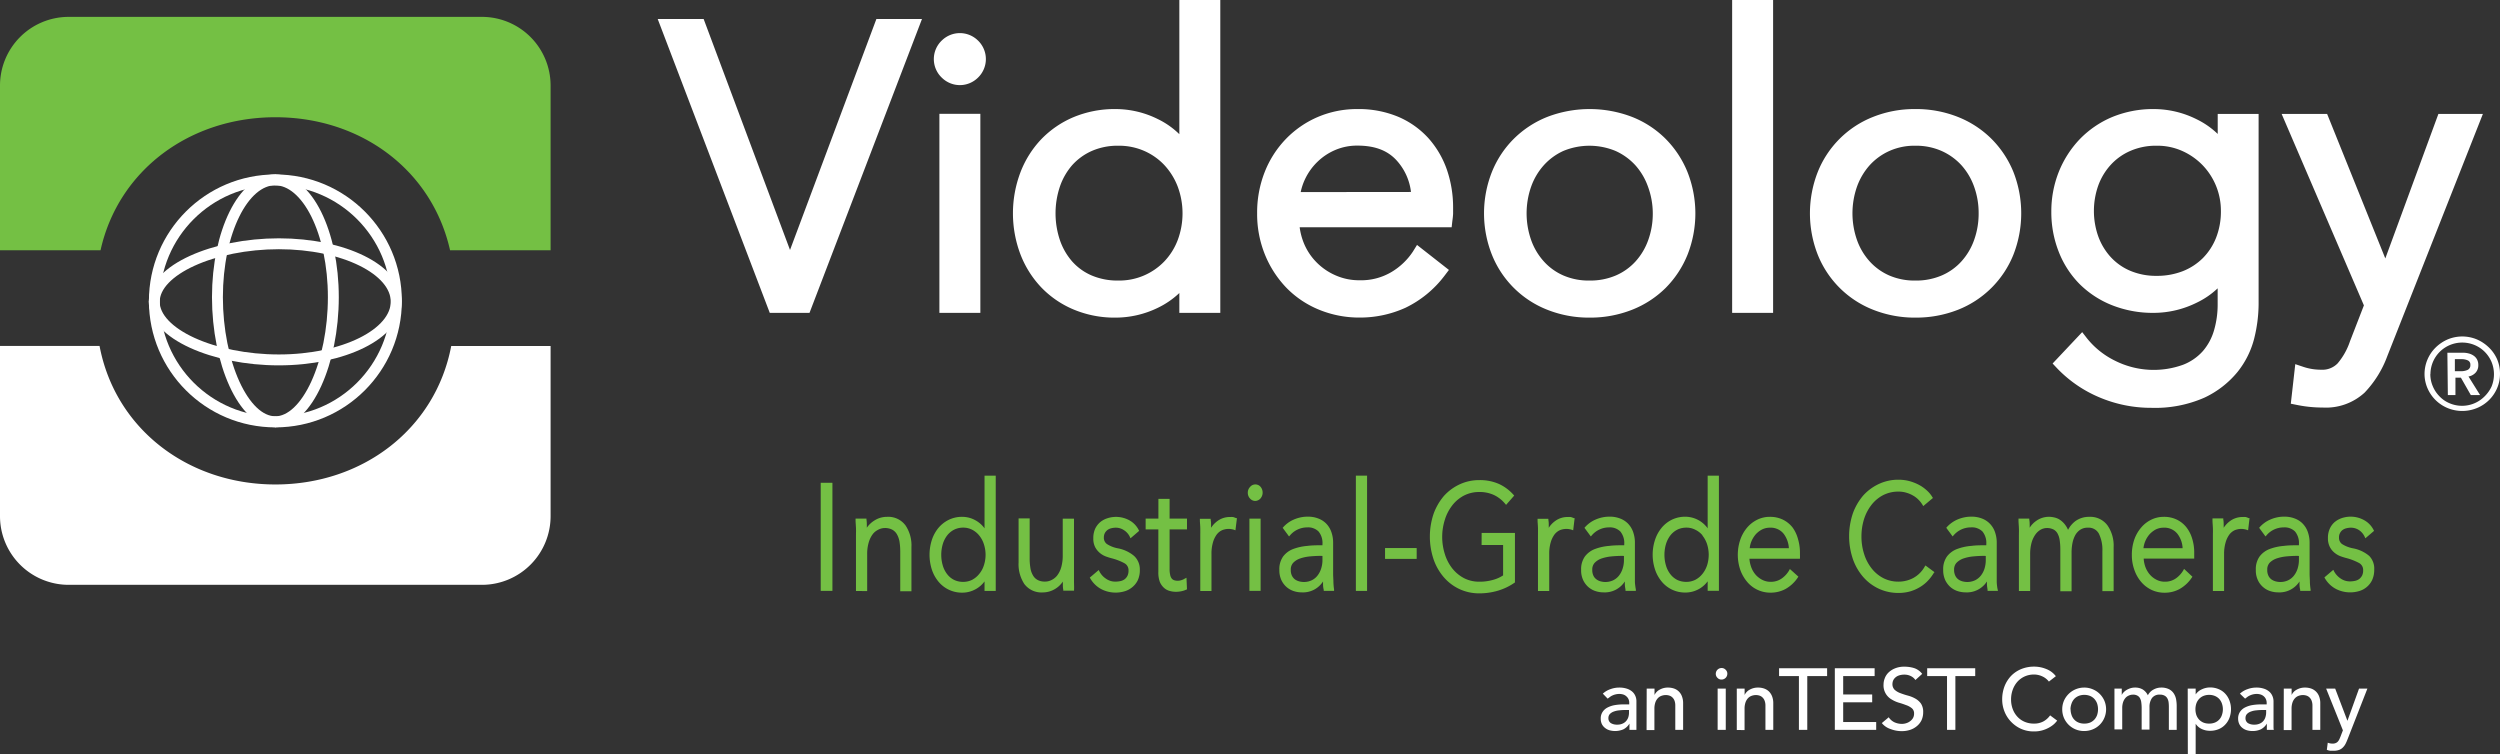 <svg id="Layer_2" data-name="Layer 2" xmlns="http://www.w3.org/2000/svg" viewBox="0 0 430.94 130.04"><rect x="0" y="0" width="430.94" height="130.04" fill="#333333" stroke="none"/><defs><style>.cls-1{fill:#fff;}.cls-2{fill:#74c044;}.cls-3{fill:none;stroke:#fff;stroke-miterlimit:10;stroke-width:1.88px;}</style></defs><path class="cls-1" d="M345.81,166.93a3.67,3.67,0,0,1,1.32-.78,4.4,4.4,0,0,1,1.5-.27,4.17,4.17,0,0,1,1.35.2,2.64,2.64,0,0,1,.92.52,2.06,2.06,0,0,1,.53.76,2.27,2.27,0,0,1,.17.89v3.63c0,.25,0,.48,0,.69s0,.41,0,.6h-1.2c0-.36,0-.72,0-1.08h0a2.61,2.61,0,0,1-1.07,1,3.66,3.66,0,0,1-2.37.15,2.23,2.23,0,0,1-.78-.41,1.92,1.92,0,0,1-.54-.66,2.12,2.12,0,0,1-.19-.93,2,2,0,0,1,.31-1.15,2.21,2.21,0,0,1,.84-.76,4.3,4.3,0,0,1,1.24-.42,9.16,9.16,0,0,1,1.52-.13h1v-.3a1.47,1.47,0,0,0-.1-.54,1.39,1.39,0,0,0-.32-.48,1.49,1.49,0,0,0-.52-.35,2.1,2.1,0,0,0-.75-.13,2.7,2.7,0,0,0-.68.08,2.63,2.63,0,0,0-.54.19,2.05,2.05,0,0,0-.43.26l-.38.28Zm3.81,2.82a8.31,8.31,0,0,0-1,.06,3.57,3.57,0,0,0-.91.2,1.79,1.79,0,0,0-.68.42,1,1,0,0,0-.26.69,1,1,0,0,0,.41.88,2,2,0,0,0,1.12.27,2.07,2.07,0,0,0,.94-.19,1.7,1.7,0,0,0,.63-.48,1.87,1.87,0,0,0,.35-.67,2.62,2.62,0,0,0,.1-.73v-.45Z" transform="translate(-69.52 -47.36)"/><path class="cls-1" d="M353.37,166.06h1.35v1.1h0a2,2,0,0,1,.89-.92,2.86,2.86,0,0,1,1.45-.36,3.31,3.31,0,0,1,1,.16,2.21,2.21,0,0,1,1.38,1.34,3.21,3.21,0,0,1,.21,1.22v4.57h-1.35V169a2.41,2.41,0,0,0-.13-.85,1.51,1.51,0,0,0-.36-.56,1.33,1.33,0,0,0-.52-.32,2.05,2.05,0,0,0-.61-.1,2.21,2.21,0,0,0-.78.14,1.58,1.58,0,0,0-.63.43,2,2,0,0,0-.42.74,3.35,3.35,0,0,0-.15,1.06v3.66h-1.35Z" transform="translate(-69.52 -47.36)"/><path class="cls-1" d="M365.28,163.51a1,1,0,0,1,1-1,.94.94,0,0,1,.7.3.91.91,0,0,1,.29.69,1,1,0,0,1-1,1,.91.91,0,0,1-.69-.29A.94.94,0,0,1,365.28,163.51Zm.32,2.55H367v7.11H365.6Z" transform="translate(-69.52 -47.36)"/><path class="cls-1" d="M368.9,166.06h1.35v1.1h0a2,2,0,0,1,.88-.92,2.9,2.9,0,0,1,1.46-.36,3.19,3.19,0,0,1,1,.16,2.31,2.31,0,0,1,.83.49,2.38,2.38,0,0,1,.56.85,3.21,3.21,0,0,1,.21,1.22v4.57h-1.35V169a2.4,2.4,0,0,0-.14-.85,1.51,1.51,0,0,0-.36-.56,1.33,1.33,0,0,0-.52-.32,2,2,0,0,0-.6-.1,2.21,2.21,0,0,0-.78.14,1.58,1.58,0,0,0-.63.43,2,2,0,0,0-.42.74,3.35,3.35,0,0,0-.15,1.06v3.66H368.9Z" transform="translate(-69.52 -47.36)"/><path class="cls-1" d="M379.61,163.9h-3.42v-1.35h8.28v1.35h-3.42v9.27h-1.44Z" transform="translate(-69.52 -47.36)"/><path class="cls-1" d="M385.8,162.55h6.86v1.35h-5.42v3.17h5v1.35h-5v3.4h5.69v1.35H385.8Z" transform="translate(-69.52 -47.36)"/><path class="cls-1" d="M395.09,171a2.43,2.43,0,0,0,1,.87,3.11,3.11,0,0,0,1.26.27,2.35,2.35,0,0,0,.73-.11,2.07,2.07,0,0,0,.68-.34,1.78,1.78,0,0,0,.51-.55,1.49,1.49,0,0,0,.19-.77,1.12,1.12,0,0,0-.39-.93,3.1,3.1,0,0,0-1-.54,13.27,13.27,0,0,0-1.26-.42,5.26,5.26,0,0,1-1.25-.57,2.78,2.78,0,0,1-1.36-2.61,2.86,2.86,0,0,1,.2-1,2.7,2.7,0,0,1,.64-1,3.44,3.44,0,0,1,1.11-.72,4.12,4.12,0,0,1,1.65-.3,5.7,5.7,0,0,1,1.66.24,2.88,2.88,0,0,1,1.4,1l-1.17,1.06a2,2,0,0,0-.77-.67,2.4,2.4,0,0,0-1.12-.26,2.83,2.83,0,0,0-1,.16,1.77,1.77,0,0,0-.64.41,1.45,1.45,0,0,0-.34.53,1.72,1.72,0,0,0-.09.52,1.35,1.35,0,0,0,.39,1,3,3,0,0,0,1,.58,12.43,12.43,0,0,0,1.26.41,5.43,5.43,0,0,1,1.26.5,3,3,0,0,1,1,.87,2.58,2.58,0,0,1,.39,1.51,3.25,3.25,0,0,1-.29,1.38,3,3,0,0,1-.79,1,3.5,3.5,0,0,1-1.17.65,4.52,4.52,0,0,1-1.44.22,5.21,5.21,0,0,1-1.93-.36A3.2,3.2,0,0,1,393.9,172Z" transform="translate(-69.52 -47.36)"/><path class="cls-1" d="M405.14,163.9h-3.42v-1.35H410v1.35h-3.42v9.27h-1.44Z" transform="translate(-69.52 -47.36)"/><path class="cls-1" d="M422.7,164.85a3,3,0,0,0-1.14-.9,3.38,3.38,0,0,0-1.42-.32,3.89,3.89,0,0,0-1.63.34,3.83,3.83,0,0,0-1.25.92,4.28,4.28,0,0,0-.8,1.38,4.86,4.86,0,0,0-.28,1.68,4.66,4.66,0,0,0,.27,1.59,4,4,0,0,0,.78,1.32,3.64,3.64,0,0,0,1.24.9,4,4,0,0,0,1.67.33,3.29,3.29,0,0,0,1.6-.37,3.44,3.44,0,0,0,1.17-1.05l1.22.91a5.37,5.37,0,0,1-.42.48,4.27,4.27,0,0,1-.8.61,5.26,5.26,0,0,1-1.19.54,5,5,0,0,1-1.61.23,5.29,5.29,0,0,1-2.28-.48,5.47,5.47,0,0,1-1.72-1.26,5.36,5.36,0,0,1-1.09-1.76,5.52,5.52,0,0,1-.37-2,6.23,6.23,0,0,1,.4-2.27,5.55,5.55,0,0,1,1.13-1.8,5.2,5.2,0,0,1,1.75-1.18,5.85,5.85,0,0,1,2.25-.42,5.48,5.48,0,0,1,2.06.41,3.82,3.82,0,0,1,1.66,1.24Z" transform="translate(-69.52 -47.36)"/><path class="cls-1" d="M425,169.62a3.73,3.73,0,0,1,.29-1.46,3.88,3.88,0,0,1,.81-1.18,3.83,3.83,0,0,1,2.68-1.1,3.71,3.71,0,0,1,1.49.3,3.66,3.66,0,0,1,1.2.8,3.85,3.85,0,0,1,.8,1.18,3.82,3.82,0,0,1,0,2.92,3.64,3.64,0,0,1-2,2,3.88,3.88,0,0,1-1.49.29,3.74,3.74,0,0,1-3.49-2.27A3.77,3.77,0,0,1,425,169.62Zm1.44,0a3,3,0,0,0,.17,1,2.09,2.09,0,0,0,1.2,1.29,2.5,2.5,0,0,0,1,.18,2.55,2.55,0,0,0,1-.18,2.28,2.28,0,0,0,.73-.51,2.36,2.36,0,0,0,.47-.78,3.2,3.2,0,0,0,0-2,2.36,2.36,0,0,0-.47-.78,2.13,2.13,0,0,0-.73-.51,2.55,2.55,0,0,0-1-.19,2.5,2.5,0,0,0-1,.19,2.17,2.17,0,0,0-.74.51,2.33,2.33,0,0,0-.46.78A3,3,0,0,0,426.42,169.62Z" transform="translate(-69.52 -47.36)"/><path class="cls-1" d="M434,166.06h1.26v1.11h0a1.24,1.24,0,0,1,.23-.37,2.53,2.53,0,0,1,.48-.43,3.17,3.17,0,0,1,.69-.34,2.5,2.5,0,0,1,.88-.15,2.54,2.54,0,0,1,1.34.33,2.44,2.44,0,0,1,.88,1,2.29,2.29,0,0,1,1-1,2.7,2.7,0,0,1,1.27-.33,3,3,0,0,1,1.35.27,2.16,2.16,0,0,1,.83.72,2.78,2.78,0,0,1,.41,1,6.34,6.34,0,0,1,.11,1.16v4.14h-1.35v-4a6.53,6.53,0,0,0-.05-.78,1.9,1.9,0,0,0-.22-.66,1.17,1.17,0,0,0-.46-.45,1.55,1.55,0,0,0-.8-.18,1.57,1.57,0,0,0-1.39.6,2.65,2.65,0,0,0-.42,1.55v3.88h-1.35v-3.72a6.61,6.61,0,0,0-.06-.93,2,2,0,0,0-.21-.73,1.07,1.07,0,0,0-.45-.47,1.45,1.45,0,0,0-.78-.18,1.69,1.69,0,0,0-.7.15,1.53,1.53,0,0,0-.59.42,2.14,2.14,0,0,0-.41.73,3.26,3.26,0,0,0-.15,1v3.69H434Z" transform="translate(-69.52 -47.36)"/><path class="cls-1" d="M446.63,166.06H448v1h0a2.52,2.52,0,0,1,1.07-.88,3.29,3.29,0,0,1,1.4-.32,3.74,3.74,0,0,1,1.49.29,3.2,3.2,0,0,1,1.14.79,3.49,3.49,0,0,1,.73,1.2,4.11,4.11,0,0,1,.26,1.46,4.22,4.22,0,0,1-.26,1.48,3.4,3.4,0,0,1-.73,1.18,3.2,3.2,0,0,1-1.14.79,3.73,3.73,0,0,1-1.49.28A3.23,3.23,0,0,1,449,173a2.42,2.42,0,0,1-1-.88h0v5.25h-1.35Zm3.69,1.08a2.55,2.55,0,0,0-1,.19,2.13,2.13,0,0,0-.73.51,2.36,2.36,0,0,0-.47.78,3.21,3.21,0,0,0,0,2,2.36,2.36,0,0,0,.47.78,2.28,2.28,0,0,0,.73.51,2.55,2.55,0,0,0,1,.18,2.5,2.5,0,0,0,1-.18,2.09,2.09,0,0,0,1.2-1.29,3,3,0,0,0,0-2,2.33,2.33,0,0,0-.46-.78,2.17,2.17,0,0,0-.74-.51A2.5,2.5,0,0,0,450.32,167.14Z" transform="translate(-69.52 -47.36)"/><path class="cls-1" d="M455.63,166.93a3.67,3.67,0,0,1,1.32-.78,4.4,4.4,0,0,1,1.5-.27,4.11,4.11,0,0,1,1.34.2,2.64,2.64,0,0,1,.92.52,2.06,2.06,0,0,1,.53.76,2.28,2.28,0,0,1,.18.89v3.63c0,.25,0,.48,0,.69s0,.41.05.6h-1.2c0-.36,0-.72,0-1.08h0a2.59,2.59,0,0,1-1.06,1,3.38,3.38,0,0,1-1.43.28,3.24,3.24,0,0,1-.94-.13,2.28,2.28,0,0,1-.79-.41,1.89,1.89,0,0,1-.53-.66,2.12,2.12,0,0,1-.2-.93,2,2,0,0,1,.31-1.15,2.21,2.21,0,0,1,.84-.76,4.3,4.3,0,0,1,1.24-.42,9.28,9.28,0,0,1,1.53-.13h1v-.3a1.49,1.49,0,0,0-.11-.54,1.37,1.37,0,0,0-.31-.48,1.53,1.53,0,0,0-.53-.35,2.1,2.1,0,0,0-.75-.13,2.7,2.7,0,0,0-.68.08,2.54,2.54,0,0,0-.53.19,2.13,2.13,0,0,0-.44.26l-.37.28Zm3.81,2.82a8.47,8.47,0,0,0-1,.06,3.57,3.57,0,0,0-.91.2,1.79,1.79,0,0,0-.68.42,1,1,0,0,0-.26.69,1,1,0,0,0,.41.88,2,2,0,0,0,1.12.27,2.12,2.12,0,0,0,.95-.19,1.7,1.7,0,0,0,.63-.48,1.85,1.85,0,0,0,.34-.67,2.64,2.64,0,0,0,.11-.73v-.45Z" transform="translate(-69.52 -47.36)"/><path class="cls-1" d="M463.19,166.06h1.35v1.1h0a2,2,0,0,1,.88-.92,2.9,2.9,0,0,1,1.46-.36,3.24,3.24,0,0,1,1,.16,2.26,2.26,0,0,1,1.39,1.34,3.21,3.21,0,0,1,.21,1.22v4.57h-1.35V169a2.4,2.4,0,0,0-.14-.85,1.51,1.51,0,0,0-.36-.56,1.33,1.33,0,0,0-.52-.32,2,2,0,0,0-.6-.1,2.21,2.21,0,0,0-.78.14,1.58,1.58,0,0,0-.63.43,2,2,0,0,0-.42.74,3.35,3.35,0,0,0-.15,1.06v3.66h-1.35Z" transform="translate(-69.52 -47.36)"/><path class="cls-1" d="M470.49,166.06h1.56l2.11,5.55h0l2-5.55h1.44l-3.38,8.64c-.12.31-.24.59-.37.85a2.47,2.47,0,0,1-.47.65,1.78,1.78,0,0,1-.64.42,2.61,2.61,0,0,1-.94.15l-.6,0a2.34,2.34,0,0,1-.59-.16l.16-1.23a2.11,2.11,0,0,0,.8.16,1.38,1.38,0,0,0,.53-.08,1.07,1.07,0,0,0,.38-.24,1.64,1.64,0,0,0,.26-.37q.1-.21.21-.48l.43-1.12Z" transform="translate(-69.52 -47.36)"/><polygon class="cls-1" points="136.18 43.09 121.29 3.27 113.37 3.27 132.69 53.93 139.54 53.93 158.93 3.27 151.07 3.27 136.18 43.09"/><rect class="cls-1" x="161.93" y="19.62" width="7.06" height="34.31"/><path class="cls-1" d="M231.92,54.29a4.42,4.42,0,0,0,0,6.51,4.42,4.42,0,0,0,6.12,0,4.44,4.44,0,0,0,0-6.51A4.44,4.44,0,0,0,231.92,54.29Z" transform="translate(-69.52 -47.36)"/><path class="cls-1" d="M272.81,70.49a14,14,0,0,0-3.7-2.6,16.39,16.39,0,0,0-7.28-1.73,18.41,18.41,0,0,0-7.25,1.39A16.79,16.79,0,0,0,249,71.37a17.19,17.19,0,0,0-3.59,5.72,20,20,0,0,0,0,14.09A17.25,17.25,0,0,0,249,96.89a16.6,16.6,0,0,0,5.58,3.82,18.24,18.24,0,0,0,7.25,1.4,16.68,16.68,0,0,0,7.27-1.69,14.49,14.49,0,0,0,3.71-2.55v3.42h7.06V47.36h-7.06Zm-2.6,5.31a11.41,11.41,0,0,1,2.31,3.7,13.21,13.21,0,0,1,0,9.27,11,11,0,0,1-2.3,3.65,10.76,10.76,0,0,1-7.91,3.3,11.4,11.4,0,0,1-4.62-.88,9.51,9.51,0,0,1-3.36-2.42,10.94,10.94,0,0,1-2.11-3.68,14.51,14.51,0,0,1,0-9.21,11.08,11.08,0,0,1,2.11-3.69,10,10,0,0,1,3.37-2.45,11.06,11.06,0,0,1,4.61-.91,10.82,10.82,0,0,1,4.41.88A10.56,10.56,0,0,1,270.21,75.8Z" transform="translate(-69.52 -47.36)"/><path class="cls-1" d="M315.79,71.23a14.93,14.93,0,0,0-5.18-3.71,17.66,17.66,0,0,0-7.1-1.36,17.19,17.19,0,0,0-6.82,1.36,16.93,16.93,0,0,0-5.5,3.78A17.37,17.37,0,0,0,287.53,77a19.06,19.06,0,0,0-1.31,7.12,18.6,18.6,0,0,0,1.35,7.14,18,18,0,0,0,3.69,5.7,16.62,16.62,0,0,0,5.62,3.78,18.21,18.21,0,0,0,7,1.36,18.94,18.94,0,0,0,7.89-1.68,18.46,18.46,0,0,0,6.75-5.53l.76-1-5.5-4.31-.71,1.15a11.47,11.47,0,0,1-3.61,3.47,10.23,10.23,0,0,1-5.58,1.47,10,10,0,0,1-4.08-.82,10.39,10.39,0,0,1-3.3-2.23,10.17,10.17,0,0,1-2.2-3.28,11.21,11.21,0,0,1-.75-2.81h26.2l.12-1.09A11.65,11.65,0,0,0,320,84.2v-1a20,20,0,0,0-1.05-6.53A16.07,16.07,0,0,0,315.79,71.23Zm-22.06,9.24a9.72,9.72,0,0,1,.73-2.19,10.23,10.23,0,0,1,2.13-3,10,10,0,0,1,3.11-2.07,9.56,9.56,0,0,1,3.81-.75c3,0,5.19.83,6.76,2.56a9.78,9.78,0,0,1,2.47,5.43Z" transform="translate(-69.52 -47.36)"/><path class="cls-1" d="M356.63,71.29a17,17,0,0,0-5.79-3.78,20.41,20.41,0,0,0-14.6,0,17.2,17.2,0,0,0-5.78,3.78A17,17,0,0,0,326.69,77a19.4,19.4,0,0,0,0,14.27,16.94,16.94,0,0,0,9.56,9.49,19.41,19.41,0,0,0,7.26,1.35,19.63,19.63,0,0,0,7.33-1.35A17.15,17.15,0,0,0,356.63,97a17.33,17.33,0,0,0,3.77-5.71,19.42,19.42,0,0,0,0-14.28A17.39,17.39,0,0,0,356.63,71.29Zm-2.21,12.84a13.43,13.43,0,0,1-.78,4.6,10.92,10.92,0,0,1-2.18,3.68,9.87,9.87,0,0,1-3.4,2.43,11.19,11.19,0,0,1-4.55.88,10.93,10.93,0,0,1-4.51-.88,9.81,9.81,0,0,1-3.37-2.43,10.92,10.92,0,0,1-2.18-3.68,13.92,13.92,0,0,1,0-9.19,11.07,11.07,0,0,1,2.18-3.69A10.26,10.26,0,0,1,339,73.38a11.74,11.74,0,0,1,9,0,10.4,10.4,0,0,1,3.41,2.46,11.07,11.07,0,0,1,2.18,3.69A13.37,13.37,0,0,1,354.42,84.13Z" transform="translate(-69.52 -47.36)"/><rect class="cls-1" x="298.58" width="7.06" height="53.93"/><path class="cls-1" d="M412.8,71.29A17.1,17.1,0,0,0,407,67.51a19.52,19.52,0,0,0-7.34-1.35,19.25,19.25,0,0,0-7.26,1.35A16.94,16.94,0,0,0,382.86,77a19.53,19.53,0,0,0,0,14.27,16.94,16.94,0,0,0,9.56,9.49,19.45,19.45,0,0,0,7.26,1.35,19.72,19.72,0,0,0,7.34-1.35,17,17,0,0,0,9.56-9.49,19.56,19.56,0,0,0,0-14.28A17.26,17.26,0,0,0,412.8,71.29Zm-2.21,12.84a13.43,13.43,0,0,1-.78,4.6,10.92,10.92,0,0,1-2.18,3.68,9.78,9.78,0,0,1-3.4,2.43,11.16,11.16,0,0,1-4.55.88,10.93,10.93,0,0,1-4.51-.88,9.91,9.91,0,0,1-3.37-2.43,10.92,10.92,0,0,1-2.18-3.68,13.92,13.92,0,0,1,0-9.19,11.24,11.24,0,0,1,2.18-3.69,10.24,10.24,0,0,1,3.39-2.46,10.53,10.53,0,0,1,4.49-.91,10.83,10.83,0,0,1,4.54.91,10.3,10.3,0,0,1,3.41,2.46,11.07,11.07,0,0,1,2.18,3.69A13.37,13.37,0,0,1,410.59,84.13Z" transform="translate(-69.52 -47.36)"/><path class="cls-1" d="M451.8,70.45a14,14,0,0,0-3.63-2.53,16.54,16.54,0,0,0-7.34-1.76,18.5,18.5,0,0,0-7.26,1.39A16.89,16.89,0,0,0,428,71.37,17.63,17.63,0,0,0,424.4,77a18.38,18.38,0,0,0-1.28,6.85,18.59,18.59,0,0,0,1.28,6.92A16.3,16.3,0,0,0,428,96.33a16.6,16.6,0,0,0,5.58,3.64,19.09,19.09,0,0,0,7.24,1.32,16.76,16.76,0,0,0,7.37-1.76,14,14,0,0,0,3.6-2.47V99.8a15.73,15.73,0,0,1-.63,4.52,9.53,9.53,0,0,1-1.9,3.54,8.85,8.85,0,0,1-3.39,2.36,14.86,14.86,0,0,1-11.75-.67,14.14,14.14,0,0,1-4.81-3.82l-.87-1.12-5.1,5.41.79.84a21.73,21.73,0,0,0,7.29,5,22.82,22.82,0,0,0,8.92,1.8,21.06,21.06,0,0,0,9.18-1.76,16.33,16.33,0,0,0,5.7-4.43,15.17,15.17,0,0,0,2.89-5.84,25.07,25.07,0,0,0,.74-5.81V67H451.8Zm-2.59,5.4a11.32,11.32,0,0,1,3.14,7.87,12.31,12.31,0,0,1-.83,4.62,10.41,10.41,0,0,1-2.29,3.52,10.25,10.25,0,0,1-3.47,2.25,12.16,12.16,0,0,1-4.46.8,11.4,11.4,0,0,1-4.62-.89,9.69,9.69,0,0,1-3.36-2.39,10.69,10.69,0,0,1-2.12-3.55,13.18,13.18,0,0,1,0-8.71,10.69,10.69,0,0,1,2.12-3.55,9.9,9.9,0,0,1,3.38-2.43,11,11,0,0,1,4.6-.91,10.47,10.47,0,0,1,4.4.91A11.27,11.27,0,0,1,449.21,75.85Z" transform="translate(-69.52 -47.36)"/><path class="cls-1" d="M489.84,67l-9.15,24.91L470.66,67h-7.84L477,100l-2.41,6.22a11.53,11.53,0,0,1-2.13,3.79,3.67,3.67,0,0,1-2.86,1.08,9.55,9.55,0,0,1-3-.48l-1.43-.48-.77,6.82,1.1.22a22.16,22.16,0,0,0,4.39.44,9.85,9.85,0,0,0,7.23-2.57,18.17,18.17,0,0,0,3.92-6.31L497.51,67Z" transform="translate(-69.52 -47.36)"/><path class="cls-1" d="M487.45,111.84a6.43,6.43,0,0,1,1.92-4.58,6.86,6.86,0,0,1,2.06-1.39,6.51,6.51,0,0,1,5.05,0,6.91,6.91,0,0,1,2.07,1.39,6.38,6.38,0,0,1,1.4,2,6.32,6.32,0,0,1,.51,2.53,6.22,6.22,0,0,1-.51,2.51,6.42,6.42,0,0,1-3.47,3.4,6.63,6.63,0,0,1-5.05,0,6.45,6.45,0,0,1-3.46-3.4A6.23,6.23,0,0,1,487.45,111.84Zm1,0a5.24,5.24,0,0,0,.43,2.11,5.49,5.49,0,0,0,1.17,1.75,5.11,5.11,0,0,0,1.74,1.18,5.46,5.46,0,0,0,6-1.18A5.84,5.84,0,0,0,499,114a5.59,5.59,0,0,0,0-4.25,5.55,5.55,0,0,0-1.17-1.74,5.44,5.44,0,0,0-1.74-1.17,5.54,5.54,0,0,0-4.28,0,5.46,5.46,0,0,0-3.34,5Zm2.94-3.68H494a4.06,4.06,0,0,1,1,.11,2.63,2.63,0,0,1,.87.37,1.87,1.87,0,0,1,.62.66,2,2,0,0,1,.23,1,1.85,1.85,0,0,1-.46,1.29,2.18,2.18,0,0,1-1.23.67l2,3.2h-1.6l-1.71-3h-.94v3h-1.31Zm2.37,3.19a2.81,2.81,0,0,0,1.08-.21.86.86,0,0,0,.51-.87.77.77,0,0,0-.47-.8,2.53,2.53,0,0,0-1-.2h-1.2v2.08Z" transform="translate(-69.52 -47.36)"/><rect class="cls-2" x="141.47" y="83.22" width="2.02" height="18.63"/><path class="cls-2" d="M222.4,136.45a4,4,0,0,0-2.24.69,4.2,4.2,0,0,0-1.22,1.19c0-.09,0-.19,0-.29,0-.4,0-.77-.06-1.1l0-.18H217V137c0,.41.05.87.07,1.38s0,.93,0,1.26v9.6H219v-6.39a6.86,6.86,0,0,1,.27-2,4.46,4.46,0,0,1,.68-1.4,2.67,2.67,0,0,1,1-.8,2.37,2.37,0,0,1,1.09-.27,2.62,2.62,0,0,1,1.29.29,2.09,2.09,0,0,1,.8.79,3.91,3.91,0,0,1,.44,1.25,10.85,10.85,0,0,1,.13,1.69v6.88h1.93v-7.6a6.16,6.16,0,0,0-1-3.72A3.69,3.69,0,0,0,222.4,136.45Z" transform="translate(-69.52 -47.36)"/><path class="cls-2" d="M239.23,138.43a4.73,4.73,0,0,0-1.51-1.35,4.68,4.68,0,0,0-2.32-.63,5.21,5.21,0,0,0-2.33.51,5.5,5.5,0,0,0-1.78,1.39,6.43,6.43,0,0,0-1.14,2.08,8.39,8.39,0,0,0,0,5.12,6.38,6.38,0,0,0,1.14,2.07,5.23,5.23,0,0,0,4.11,1.9,4.76,4.76,0,0,0,2.32-.61,4.67,4.67,0,0,0,1.51-1.33v1.64h1.93V129.35h-1.93Zm-.93,1.22a4.55,4.55,0,0,1,.81,1.49,5.85,5.85,0,0,1,0,3.7,4.36,4.36,0,0,1-.81,1.47,3.9,3.9,0,0,1-1.21,1,3.45,3.45,0,0,1-1.54.35,3.54,3.54,0,0,1-1.59-.35,3.42,3.42,0,0,1-1.19-1,4.47,4.47,0,0,1-.74-1.48,6.37,6.37,0,0,1-.26-1.83,6.44,6.44,0,0,1,.26-1.84,4.67,4.67,0,0,1,.74-1.48,3.54,3.54,0,0,1,1.19-1,3.42,3.42,0,0,1,1.59-.37,3.36,3.36,0,0,1,1.54.36A3.76,3.76,0,0,1,238.3,139.65Z" transform="translate(-69.52 -47.36)"/><path class="cls-2" d="M254.65,147.62c0-.52,0-.93,0-1.26v-9.6h-1.94v6.38a7.18,7.18,0,0,1-.26,2,4.22,4.22,0,0,1-.69,1.41,2.73,2.73,0,0,1-1,.8,2.37,2.37,0,0,1-1.1.26,2.58,2.58,0,0,1-1.28-.28,2,2,0,0,1-.8-.79,3.47,3.47,0,0,1-.44-1.26,9.6,9.6,0,0,1-.13-1.69v-6.87H245.1v7.59a6.19,6.19,0,0,0,1,3.73,3.69,3.69,0,0,0,3.17,1.44,4.12,4.12,0,0,0,2.25-.68,4.16,4.16,0,0,0,1.21-1.19c0,.09,0,.19,0,.29,0,.4,0,.76.07,1.09l0,.19h1.86V149C254.68,148.59,254.66,148.13,254.65,147.62Z" transform="translate(-69.52 -47.36)"/><path class="cls-2" d="M262.17,141.87a5.28,5.28,0,0,1-1.84-.73,1.32,1.32,0,0,1-.53-1.14,1.6,1.6,0,0,1,.17-.75,1.67,1.67,0,0,1,.45-.53,1.84,1.84,0,0,1,.65-.3,3.3,3.3,0,0,1,.76-.1,2.51,2.51,0,0,1,1.45.44,2.78,2.78,0,0,1,1,1.14l.11.25,1.49-1.28-.07-.14a3.91,3.91,0,0,0-1.63-1.69,4.79,4.79,0,0,0-3.69-.37,3.8,3.8,0,0,0-1.28.66,3.44,3.44,0,0,0-.9,1.15,3.93,3.93,0,0,0-.33,1.68,3.23,3.23,0,0,0,.31,1.5,3.34,3.34,0,0,0,.8,1,3.49,3.49,0,0,0,1,.6,10.51,10.51,0,0,0,1,.32,9.61,9.61,0,0,1,2.26.87,1.36,1.36,0,0,1,.7,1.26,2,2,0,0,1-.18.9,1.73,1.73,0,0,1-.48.59,1.84,1.84,0,0,1-.71.32,4.35,4.35,0,0,1-.9.1,2.78,2.78,0,0,1-1.62-.51,3.31,3.31,0,0,1-1.13-1.26l-.12-.23-1.54,1.31.09.14a4.78,4.78,0,0,0,1.93,1.86,5.34,5.34,0,0,0,2.41.58,5.28,5.28,0,0,0,1.48-.2,3.59,3.59,0,0,0,1.35-.68,3.55,3.55,0,0,0,1-1.22,4.09,4.09,0,0,0,.37-1.83,3.16,3.16,0,0,0-1-2.4A6.11,6.11,0,0,0,262.17,141.87Z" transform="translate(-69.52 -47.36)"/><path class="cls-2" d="M273.73,147.11a2.29,2.29,0,0,1-.62.27,2,2,0,0,1-1.18,0,.92.92,0,0,1-.41-.27,1.4,1.4,0,0,1-.28-.6,4.42,4.42,0,0,1-.11-1.06v-6.83h3v-1.87h-3v-3.4H269.2v3.4H267v1.87h2.19V146a4.55,4.55,0,0,0,.27,1.7,2.84,2.84,0,0,0,.72,1,2.29,2.29,0,0,0,1,.53,3.64,3.64,0,0,0,1,.14,4.58,4.58,0,0,0,1-.1A3.62,3.62,0,0,0,274,149l.13-.05-.09-2Z" transform="translate(-69.52 -47.36)"/><path class="cls-2" d="M282.06,136.48a4.44,4.44,0,0,0-.55,0,3.56,3.56,0,0,0-2.14.7,4.3,4.3,0,0,0-1.09,1.16c0-.08,0-.18,0-.27,0-.4,0-.77-.07-1.1l0-.18h-1.86V137c0,.41.06.87.07,1.38s0,.93,0,1.26v9.6h1.93v-6.37a6.94,6.94,0,0,1,.25-2,4.24,4.24,0,0,1,.64-1.35,2.4,2.4,0,0,1,.91-.75,2.93,2.93,0,0,1,1.68-.19,2.67,2.67,0,0,1,.41.1l.24.09.26-2.1-.16,0A3.58,3.58,0,0,0,282.06,136.48Z" transform="translate(-69.52 -47.36)"/><rect class="cls-2" x="215.37" y="89.4" width="1.93" height="12.45"/><path class="cls-2" d="M285,131.3a1.42,1.42,0,0,0-.39,1,1.44,1.44,0,0,0,.39,1,1.22,1.22,0,0,0,.89.41,1.25,1.25,0,0,0,.89-.41,1.56,1.56,0,0,0,0-2.06A1.18,1.18,0,0,0,285,131.3Z" transform="translate(-69.52 -47.36)"/><path class="cls-2" d="M299.37,147.74c0-.49-.05-1-.05-1.43V141a5.55,5.55,0,0,0-.33-2,3.92,3.92,0,0,0-.92-1.44,3.8,3.8,0,0,0-1.38-.85,4.76,4.76,0,0,0-1.67-.29,5.94,5.94,0,0,0-2.5.51,5.19,5.19,0,0,0-1.79,1.29l-.11.12,1.1,1.49.17-.19a3.79,3.79,0,0,1,1.31-1,3.89,3.89,0,0,1,1.67-.37,2.54,2.54,0,0,1,1.94.71,3.11,3.11,0,0,1,.67,2.18v.19c-.89,0-1.76,0-2.6.11a9.06,9.06,0,0,0-2.43.53,3.91,3.91,0,0,0-1.74,1.28,3.77,3.77,0,0,0-.66,2.33,4,4,0,0,0,.37,1.8,3.64,3.64,0,0,0,.93,1.2,3.56,3.56,0,0,0,1.24.67,4.39,4.39,0,0,0,1.31.2,4.1,4.1,0,0,0,3.68-1.88l0,.44q0,.53.12,1l0,.18h1.78l0-.24A11.59,11.59,0,0,1,299.37,147.74Zm-1.89-4.55v.7a4.69,4.69,0,0,1-.22,1.46,3.85,3.85,0,0,1-.62,1.21,2.83,2.83,0,0,1-1,.82,3.15,3.15,0,0,1-2.18.19,2.19,2.19,0,0,1-.74-.35,1.81,1.81,0,0,1-.51-.64,2.21,2.21,0,0,1-.19-1,1.67,1.67,0,0,1,.44-1.23,3,3,0,0,1,1.19-.73,7.53,7.53,0,0,1,1.69-.35c.63-.06,1.26-.09,1.88-.09Z" transform="translate(-69.52 -47.36)"/><rect class="cls-2" x="233.72" y="81.99" width="1.93" height="19.87"/><rect class="cls-2" x="238.75" y="94.47" width="5.45" height="1.87"/><path class="cls-2" d="M324.91,141.31h3.71v5.23a5.84,5.84,0,0,1-1.68.76,8.38,8.38,0,0,1-2.42.33,5.67,5.67,0,0,1-2.66-.62,6.41,6.41,0,0,1-2-1.67,7.57,7.57,0,0,1-1.28-2.46,9.82,9.82,0,0,1,0-5.94,7.72,7.72,0,0,1,1.28-2.47,6.18,6.18,0,0,1,2-1.68,5.67,5.67,0,0,1,2.66-.62,5.9,5.9,0,0,1,2.55.53,5.69,5.69,0,0,1,1.91,1.51l.15.18,1.4-1.6-.11-.13a7.57,7.57,0,0,0-2.5-1.87,8.09,8.09,0,0,0-3.42-.67,7.89,7.89,0,0,0-3.39.74,8.42,8.42,0,0,0-2.7,2,9.89,9.89,0,0,0-1.78,3.09,12.32,12.32,0,0,0,0,7.81,9.44,9.44,0,0,0,1.76,3.09,8.1,8.1,0,0,0,2.7,2.05,8,8,0,0,0,3.42.74,11.26,11.26,0,0,0,3.18-.45,10,10,0,0,0,2.88-1.37l.09-.06v-8.54h-5.74Z" transform="translate(-69.52 -47.36)"/><path class="cls-2" d="M340.27,136.48a4.56,4.56,0,0,0-.55,0,3.56,3.56,0,0,0-2.14.7,4.15,4.15,0,0,0-1.09,1.16,2.35,2.35,0,0,1,0-.27c0-.4,0-.77-.07-1.1l0-.18h-1.86V137c0,.41.06.87.07,1.38s0,.93,0,1.26v9.6h1.94v-6.37a6.94,6.94,0,0,1,.25-2,4.24,4.24,0,0,1,.64-1.35,2.45,2.45,0,0,1,.9-.75,3,3,0,0,1,1.69-.19,2.67,2.67,0,0,1,.41.1l.24.09.25-2.1-.16,0A3.21,3.21,0,0,0,340.27,136.48Z" transform="translate(-69.52 -47.36)"/><path class="cls-2" d="M351.34,147.74c0-.49,0-1,0-1.43V141a5.55,5.55,0,0,0-.33-2,3.92,3.92,0,0,0-.92-1.44,3.8,3.8,0,0,0-1.38-.85,4.76,4.76,0,0,0-1.67-.29,5.94,5.94,0,0,0-2.5.51,5.19,5.19,0,0,0-1.79,1.29l-.11.12,1.1,1.49.17-.19a3.79,3.79,0,0,1,1.31-1,3.85,3.85,0,0,1,1.66-.37,2.55,2.55,0,0,1,1.95.71,3.11,3.11,0,0,1,.67,2.18v.19c-.89,0-1.76,0-2.6.11a9,9,0,0,0-2.43.53,3.91,3.91,0,0,0-1.74,1.28,3.77,3.77,0,0,0-.66,2.33,3.93,3.93,0,0,0,.37,1.8,3.64,3.64,0,0,0,.93,1.2,3.56,3.56,0,0,0,1.24.67,4.3,4.3,0,0,0,1.31.2,4.1,4.1,0,0,0,3.68-1.88l0,.44c0,.35.07.67.12,1l0,.18h1.78l0-.24A11,11,0,0,1,351.34,147.74Zm-1.89-4.55v.7a4.69,4.69,0,0,1-.22,1.46,3.85,3.85,0,0,1-.62,1.21,2.92,2.92,0,0,1-1,.82,3.17,3.17,0,0,1-2.19.19,2.1,2.1,0,0,1-.72-.35,1.65,1.65,0,0,1-.52-.64,2.21,2.21,0,0,1-.19-1,1.67,1.67,0,0,1,.44-1.23,3,3,0,0,1,1.19-.73,7.53,7.53,0,0,1,1.69-.35c.63-.06,1.26-.09,1.88-.09Z" transform="translate(-69.52 -47.36)"/><path class="cls-2" d="M363.88,138.43a4.77,4.77,0,0,0-3.83-2,5.27,5.27,0,0,0-2.33.51,5.36,5.36,0,0,0-1.77,1.39,6.43,6.43,0,0,0-1.14,2.08,8.2,8.2,0,0,0,0,5.12,6.38,6.38,0,0,0,1.14,2.07,5.21,5.21,0,0,0,1.77,1.39,5.27,5.27,0,0,0,2.33.51,4.8,4.8,0,0,0,2.33-.61,4.64,4.64,0,0,0,1.5-1.33v1.64h1.94V129.35h-1.94Zm-.92,1.22a4.75,4.75,0,0,1,.81,1.49,6,6,0,0,1,0,3.7,4.73,4.73,0,0,1-.81,1.47,3.82,3.82,0,0,1-1.22,1,3.41,3.41,0,0,1-1.53.35,3.58,3.58,0,0,1-1.6-.35,3.48,3.48,0,0,1-1.18-1,4.47,4.47,0,0,1-.74-1.48,6.42,6.42,0,0,1-.26-1.83,6.49,6.49,0,0,1,.26-1.84,4.67,4.67,0,0,1,.74-1.48,3.6,3.6,0,0,1,1.18-1,3.49,3.49,0,0,1,1.6-.37,3.29,3.29,0,0,1,1.53.36A3.69,3.69,0,0,1,363,139.65Z" transform="translate(-69.52 -47.36)"/><path class="cls-2" d="M378.52,138.29a4.87,4.87,0,0,0-1.64-1.34,5.06,5.06,0,0,0-2.28-.5,4.88,4.88,0,0,0-2.18.5,5.44,5.44,0,0,0-1.76,1.38,6.5,6.5,0,0,0-1.16,2.07,8.1,8.1,0,0,0,0,5.18,6.66,6.66,0,0,0,1.18,2.07,5.2,5.2,0,0,0,4.05,1.87,5.4,5.4,0,0,0,2.53-.61,6.2,6.2,0,0,0,2.16-2l.1-.15-1.47-1.32-.12.23a4.45,4.45,0,0,1-1.26,1.39,3.23,3.23,0,0,1-1.94.59,3.09,3.09,0,0,1-1.42-.33,3.87,3.87,0,0,1-1.16-.89,4.15,4.15,0,0,1-.77-1.33,5.2,5.2,0,0,1-.3-1.43h8.71l0-.18a3.67,3.67,0,0,0,0-.46v-.38a8.35,8.35,0,0,0-.34-2.38A6,6,0,0,0,378.52,138.29Zm-7.39,3.57a4.07,4.07,0,0,1,.3-1.2,4.55,4.55,0,0,1,.75-1.21,4,4,0,0,1,1.09-.83,3,3,0,0,1,1.33-.3,2.86,2.86,0,0,1,2.38,1.05,4.53,4.53,0,0,1,.9,2.49Z" transform="translate(-69.52 -47.36)"/><path class="cls-2" d="M401.31,145a5,5,0,0,1-2,2,5.43,5.43,0,0,1-2.52.62,5.67,5.67,0,0,1-2.66-.62,6.18,6.18,0,0,1-2-1.68,7.67,7.67,0,0,1-1.28-2.46,9.76,9.76,0,0,1-.46-3,10,10,0,0,1,.44-3,7.87,7.87,0,0,1,1.28-2.46,6.18,6.18,0,0,1,2-1.68,5.72,5.72,0,0,1,2.68-.62,4.63,4.63,0,0,1,1.37.2,5.11,5.11,0,0,1,1.19.52,4.27,4.27,0,0,1,.93.74,4.52,4.52,0,0,1,.64.83l.12.21,1.67-1.4-.09-.14a5.07,5.07,0,0,0-1.06-1.25,6.41,6.41,0,0,0-1.39-.94,8.16,8.16,0,0,0-1.63-.61,7.52,7.52,0,0,0-1.77-.21,7.89,7.89,0,0,0-3.39.74,8.42,8.42,0,0,0-2.7,2,9.89,9.89,0,0,0-1.78,3.09,12.32,12.32,0,0,0,0,7.81,9.44,9.44,0,0,0,1.76,3.09,8.1,8.1,0,0,0,2.7,2.05,8,8,0,0,0,3.42.74,7.47,7.47,0,0,0,2.05-.28,7.19,7.19,0,0,0,1.71-.77,6.3,6.3,0,0,0,1.37-1.13,7.66,7.66,0,0,0,1-1.35L403,146l-1.58-1.17Z" transform="translate(-69.52 -47.36)"/><path class="cls-2" d="M413.71,147.74c0-.49,0-1,0-1.43V141a5.55,5.55,0,0,0-.33-2,3.82,3.82,0,0,0-.93-1.44,3.76,3.76,0,0,0-1.37-.85,4.84,4.84,0,0,0-1.67-.29,6,6,0,0,0-2.51.51,5.29,5.29,0,0,0-1.79,1.29l-.1.12,1.1,1.49.16-.19a4,4,0,0,1,1.31-1,3.89,3.89,0,0,1,1.67-.37,2.56,2.56,0,0,1,2,.71,3.11,3.11,0,0,1,.66,2.18v.19c-.89,0-1.76,0-2.59.11a9,9,0,0,0-2.43.53,3.94,3.94,0,0,0-1.75,1.28,3.77,3.77,0,0,0-.66,2.33,4.06,4.06,0,0,0,.37,1.8,3.78,3.78,0,0,0,.93,1.2,3.56,3.56,0,0,0,1.24.67,4.39,4.39,0,0,0,1.31.2,4.11,4.11,0,0,0,3.69-1.88l0,.44c0,.35.07.67.11,1l0,.18h1.79l-.05-.24C413.79,148.65,413.74,148.23,413.71,147.74Zm-1.89-4.55v.7a5,5,0,0,1-.21,1.46,3.85,3.85,0,0,1-.62,1.21,3,3,0,0,1-1,.82,3.19,3.19,0,0,1-2.19.19,2.14,2.14,0,0,1-.73-.35,1.71,1.71,0,0,1-.51-.64,2.21,2.21,0,0,1-.2-1,1.67,1.67,0,0,1,.44-1.23,3.15,3.15,0,0,1,1.19-.73,7.53,7.53,0,0,1,1.69-.35c.63-.06,1.27-.09,1.88-.09Z" transform="translate(-69.52 -47.36)"/><path class="cls-2" d="M429.66,136.45a4,4,0,0,0-2.34.7A4.43,4.43,0,0,0,426,138.7a4.06,4.06,0,0,0-.5-.88,3.73,3.73,0,0,0-.86-.83,2.78,2.78,0,0,0-1-.43,3.79,3.79,0,0,0-3.13.59,4.16,4.16,0,0,0-1.12,1.17,2.53,2.53,0,0,1,0-.28c0-.4,0-.77-.07-1.1l0-.18h-1.86V137c0,.41.05.87.07,1.38s0,.93,0,1.26v9.6h1.94v-6.39a7.28,7.28,0,0,1,.26-2,4.46,4.46,0,0,1,.68-1.4,2.79,2.79,0,0,1,.92-.81,2.22,2.22,0,0,1,1-.26,2.46,2.46,0,0,1,1.16.25,1.72,1.72,0,0,1,.7.69,3.37,3.37,0,0,1,.37,1.16,10.6,10.6,0,0,1,.11,1.56v7.24h1.94V142.6a8.53,8.53,0,0,1,.15-1.61,4.82,4.82,0,0,1,.48-1.37,2.69,2.69,0,0,1,.86-.94,2.26,2.26,0,0,1,1.3-.36,2,2,0,0,1,1.93,1.06,6.35,6.35,0,0,1,.59,3v6.88h1.94v-7.6a6.1,6.1,0,0,0-1.05-3.72A3.68,3.68,0,0,0,429.66,136.45Z" transform="translate(-69.52 -47.36)"/><path class="cls-2" d="M446.43,138.29a4.77,4.77,0,0,0-1.64-1.34,5,5,0,0,0-2.28-.5,4.88,4.88,0,0,0-2.18.5,5.3,5.3,0,0,0-1.75,1.38,6.44,6.44,0,0,0-1.17,2.07A8,8,0,0,0,437,143a7.49,7.49,0,0,0,.43,2.59,6.44,6.44,0,0,0,1.17,2.07,5.35,5.35,0,0,0,1.79,1.38,5.19,5.19,0,0,0,2.26.49,5.37,5.37,0,0,0,2.53-.61,6.2,6.2,0,0,0,2.16-2l.1-.15L446,145.42l-.12.23a4.45,4.45,0,0,1-1.26,1.39,3.23,3.23,0,0,1-1.94.59,3.09,3.09,0,0,1-1.42-.33,3.71,3.71,0,0,1-1.15-.89,4.28,4.28,0,0,1-.78-1.33,5.19,5.19,0,0,1-.29-1.43h8.71l0-.18c0-.16,0-.31,0-.46v-.38a8,8,0,0,0-.34-2.38A5.84,5.84,0,0,0,446.43,138.29ZM439,141.86a4.42,4.42,0,0,1,1.06-2.41,4,4,0,0,1,1.08-.83,3,3,0,0,1,1.33-.3,2.86,2.86,0,0,1,2.38,1.05,4.38,4.38,0,0,1,.9,2.49Z" transform="translate(-69.52 -47.36)"/><path class="cls-2" d="M456.62,136.48a4.68,4.68,0,0,0-.55,0,3.61,3.61,0,0,0-2.15.7,4.46,4.46,0,0,0-1.09,1.16V138c0-.4,0-.77-.07-1.1l0-.18h-1.86V137c0,.41.05.87.07,1.38s0,.93,0,1.26v9.6h1.93v-6.37a6.91,6.91,0,0,1,.26-2,4.24,4.24,0,0,1,.64-1.35,2.45,2.45,0,0,1,.9-.75,3,3,0,0,1,1.69-.19,3.5,3.5,0,0,1,.41.1l.24.09.25-2.1-.16,0A3.46,3.46,0,0,0,456.62,136.48Z" transform="translate(-69.52 -47.36)"/><path class="cls-2" d="M467.69,147.74c0-.49-.05-1-.05-1.43V141a5.55,5.55,0,0,0-.33-2,3.92,3.92,0,0,0-.92-1.44,3.8,3.8,0,0,0-1.38-.85,4.8,4.8,0,0,0-1.67-.29,5.91,5.91,0,0,0-2.5.51,5.19,5.19,0,0,0-1.79,1.29l-.11.12,1.1,1.49.17-.19a3.85,3.85,0,0,1,1.3-1,3.92,3.92,0,0,1,1.67-.37,2.55,2.55,0,0,1,1.95.71,3.11,3.11,0,0,1,.67,2.18v.19c-.89,0-1.76,0-2.6.11a9,9,0,0,0-2.43.53,3.91,3.91,0,0,0-1.74,1.28,3.77,3.77,0,0,0-.66,2.33,3.93,3.93,0,0,0,.37,1.8,3.52,3.52,0,0,0,.93,1.2,3.48,3.48,0,0,0,1.24.67,4.3,4.3,0,0,0,1.31.2,4.1,4.1,0,0,0,3.68-1.88l0,.44q0,.53.12,1l0,.18h1.79l0-.24A11,11,0,0,1,467.69,147.74Zm-1.89-4.55v.7a5,5,0,0,1-.22,1.46,3.85,3.85,0,0,1-.62,1.21,2.92,2.92,0,0,1-1,.82,3.17,3.17,0,0,1-2.19.19,2.24,2.24,0,0,1-.73-.35,1.73,1.73,0,0,1-.51-.64,2.21,2.21,0,0,1-.19-1,1.71,1.71,0,0,1,.43-1.23,3.12,3.12,0,0,1,1.2-.73,7.56,7.56,0,0,1,1.68-.35q1-.09,1.89-.09Z" transform="translate(-69.52 -47.36)"/><path class="cls-2" d="M477.92,143.19a6.07,6.07,0,0,0-2.84-1.32,5.43,5.43,0,0,1-1.85-.73,1.33,1.33,0,0,1-.52-1.14,1.49,1.49,0,0,1,.17-.75,1.53,1.53,0,0,1,.44-.53,1.81,1.81,0,0,1,.66-.3,3.23,3.23,0,0,1,.76-.1,2.53,2.53,0,0,1,1.45.44,2.83,2.83,0,0,1,.95,1.14l.11.25,1.5-1.28-.07-.14A4,4,0,0,0,477,137a4.79,4.79,0,0,0-3.69-.37,3.84,3.84,0,0,0-1.27.66,3.16,3.16,0,0,0-.9,1.16,3.71,3.71,0,0,0-.34,1.67,3.23,3.23,0,0,0,.32,1.5,3.06,3.06,0,0,0,.79,1,3.75,3.75,0,0,0,1,.6,10.65,10.65,0,0,0,1,.32,10,10,0,0,1,2.26.87,1.36,1.36,0,0,1,.7,1.26,2,2,0,0,1-.18.9,1.89,1.89,0,0,1-.49.59,1.84,1.84,0,0,1-.71.32,4.28,4.28,0,0,1-.9.1,2.8,2.8,0,0,1-1.62-.51,3.49,3.49,0,0,1-1.13-1.26l-.11-.23-1.54,1.31.08.14a4.78,4.78,0,0,0,1.93,1.86,5.34,5.34,0,0,0,2.41.58,5.4,5.4,0,0,0,1.49-.2,3.59,3.59,0,0,0,2.31-1.9,4.23,4.23,0,0,0,.37-1.83A3.13,3.13,0,0,0,477.92,143.19Z" transform="translate(-69.52 -47.36)"/><path class="cls-3" d="M117,78.35c-5.53,0-10,9.06-10,20.24s4.48,21.47,10,21.47" transform="translate(-69.52 -47.36)"/><path class="cls-3" d="M137.82,99.38c0-5.53-9.06-10-20.23-10s-21.48,4.49-21.48,10" transform="translate(-69.52 -47.36)"/><path class="cls-3" d="M137.82,99.34c0,5.55-9.06,10.06-20.24,10.06S96.1,104.89,96.1,99.34" transform="translate(-69.52 -47.36)"/><circle class="cls-3" cx="47.47" cy="51.87" r="20.86"/><path class="cls-3" d="M116.92,78.36c5.56,0,10.06,9.06,10.06,20.23s-4.5,21.48-10.06,21.48" transform="translate(-69.52 -47.36)"/><path class="cls-2" d="M152.72,50.27H81.24A11.84,11.84,0,0,0,69.52,62.16V90.5H86.85C89.92,76.69,102.24,67.57,117,67.57S144,76.69,147.1,90.5h17.33V62.16A11.84,11.84,0,0,0,152.72,50.27Z" transform="translate(-69.52 -47.36)"/><path class="cls-1" d="M117,130.87c-15.08,0-27.62-9.59-30.32-23.88H69.52v29.29a11.84,11.84,0,0,0,11.72,11.89h71.48a11.84,11.84,0,0,0,11.71-11.89V107H147.3C144.59,121.28,132.05,130.87,117,130.87Z" transform="translate(-69.52 -47.36)"/></svg>